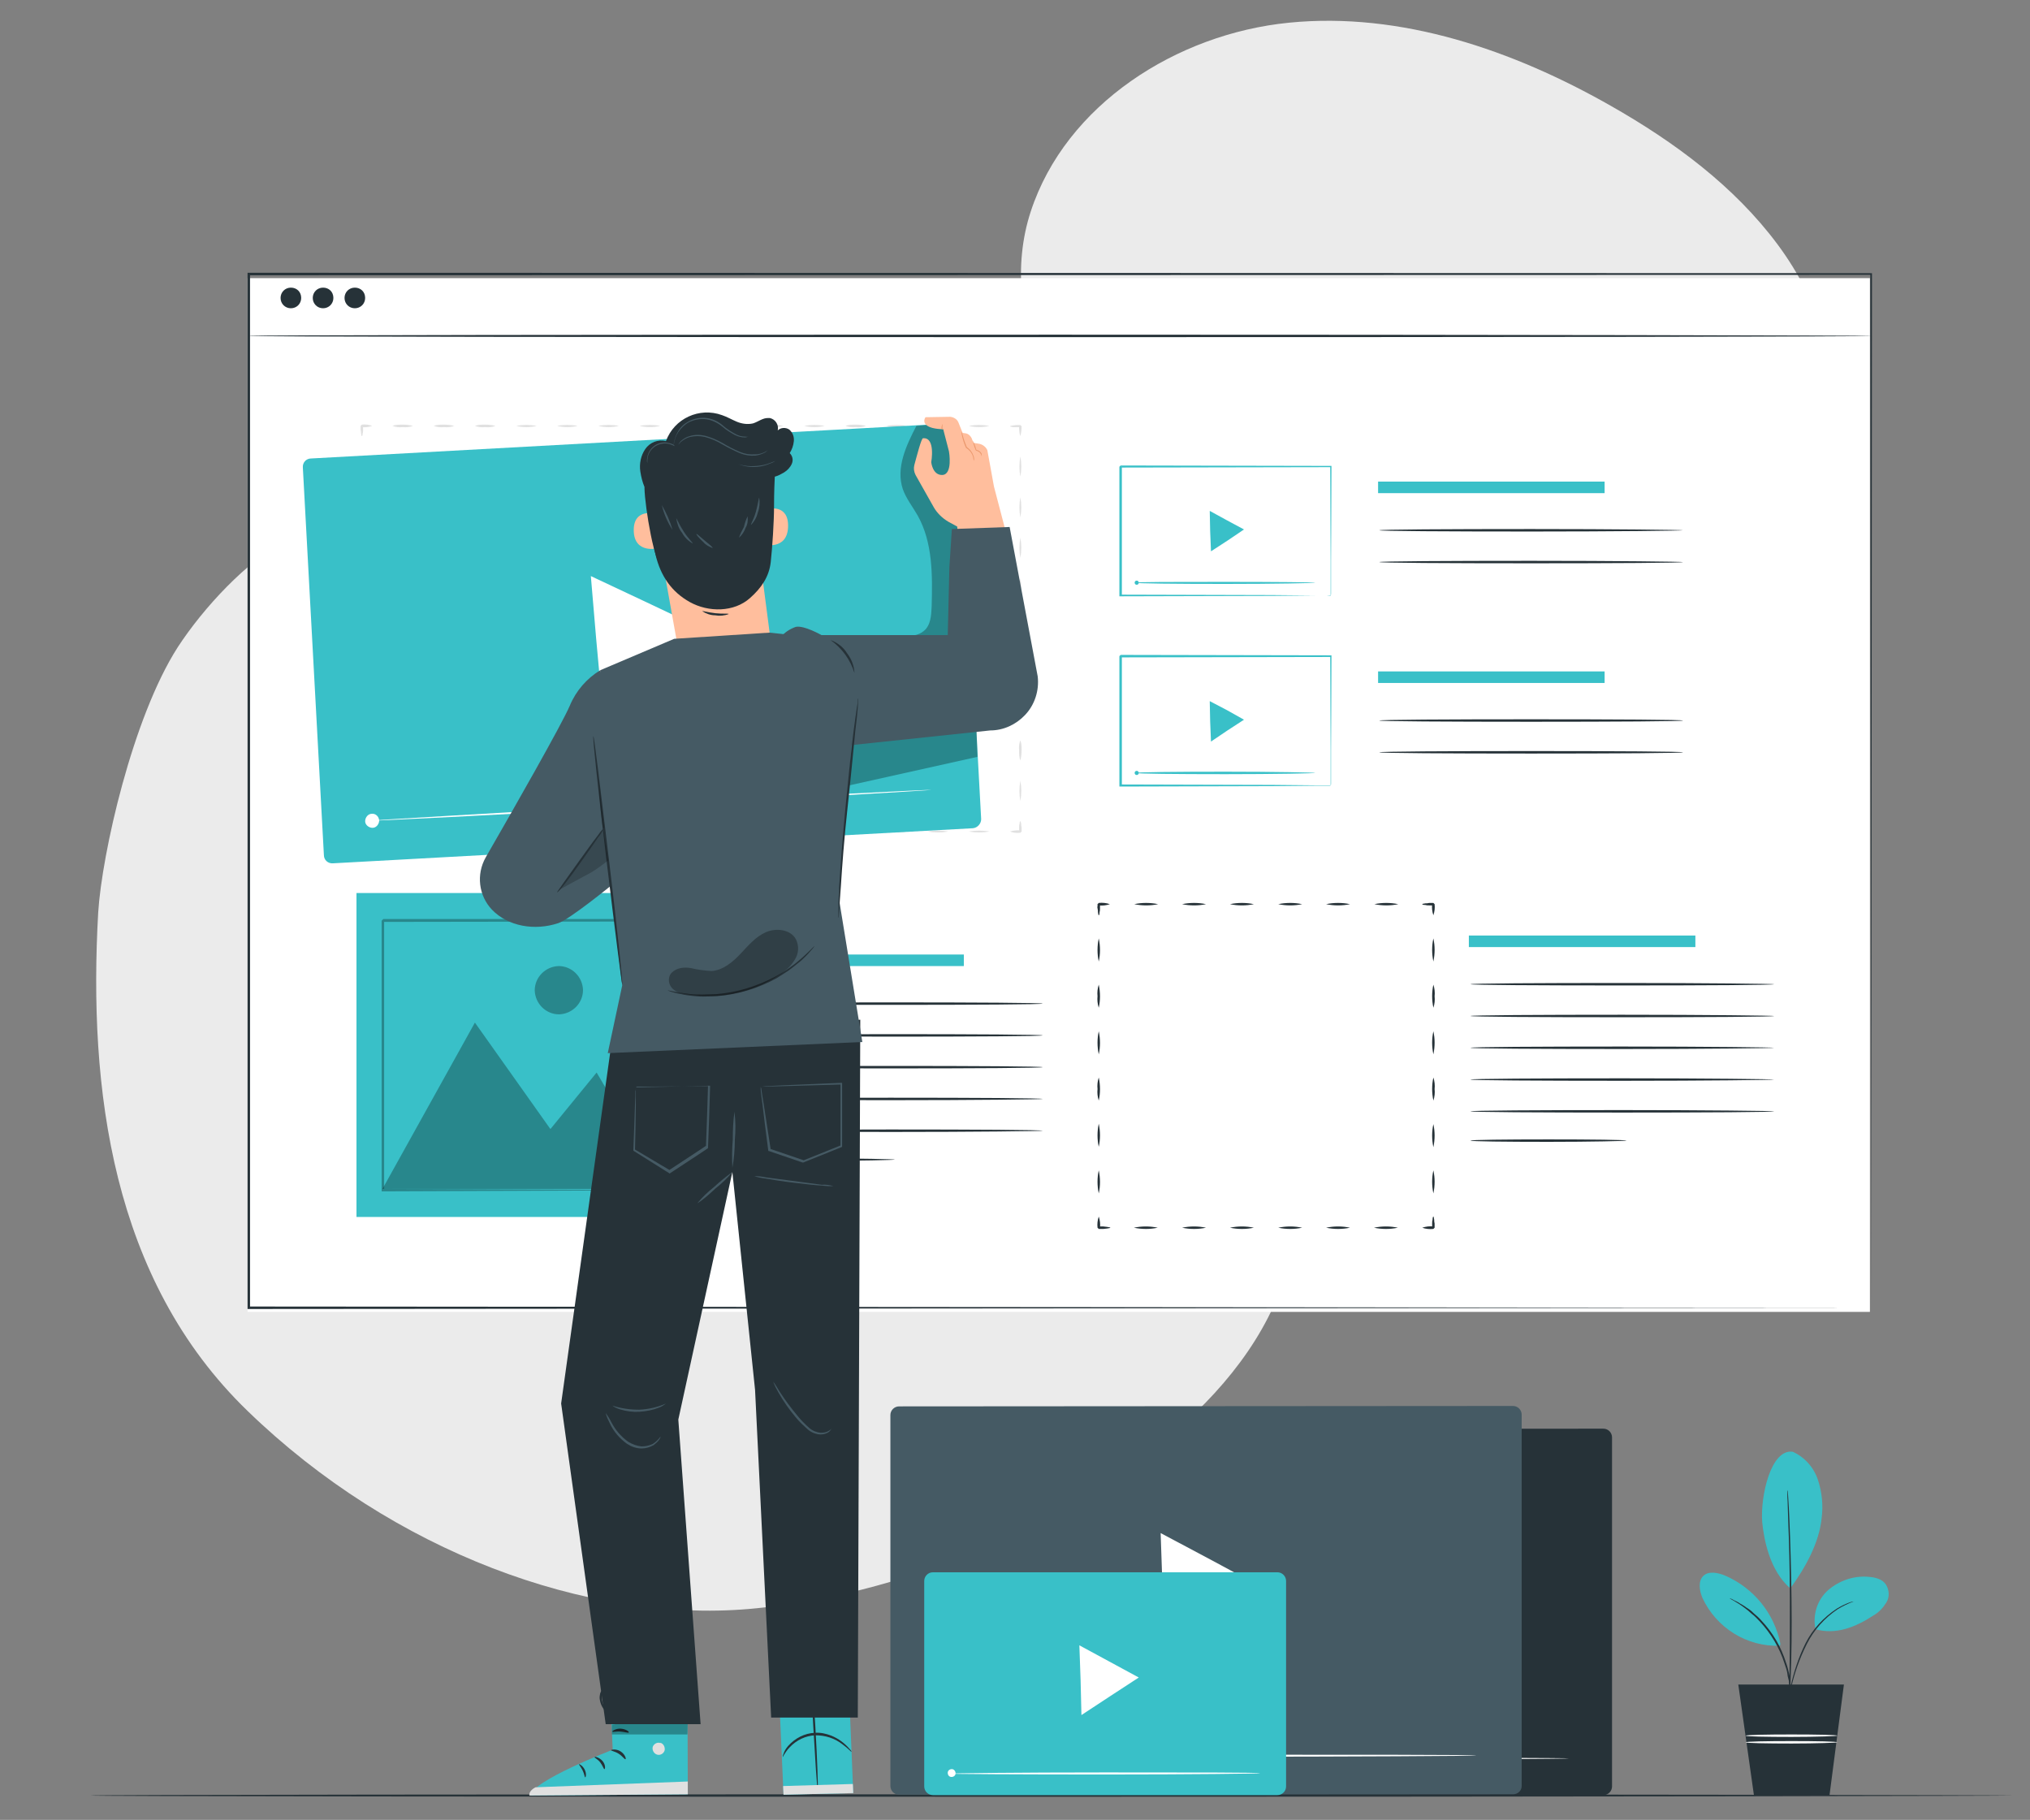 <?xml version="1.0" encoding="utf-8"?>
<!-- Generator: Adobe Illustrator 25.4.1, SVG Export Plug-In . SVG Version: 6.00 Build 0)  -->
<svg version="1.1" id="Layer_1" xmlns="http://www.w3.org/2000/svg" xmlns:xlink="http://www.w3.org/1999/xlink" x="0px" y="0px"
	 viewBox="0 0 492 441" style="enable-background:new 0 0 492 441;" xml:space="preserve">
<rect x="0" y="0" width="492" height="441" fill="#808080" stroke="none"/>
<style type="text/css">
	.st0{fill:#EBEBEB;}
	.st1{fill:#263238;}
	.st2{fill:#39C0C8;}
	.st3{fill:#FAFAFA;}
	.st4{fill:#FFFFFF;}
	.st5{fill:#455A64;}
	.st6{opacity:0.3;}
	.st7{fill:#E0E0E0;}
	.st8{fill:#FFBE9D;}
	.st9{fill:#EB996E;}
	.st10{opacity:0.2;}
</style>
<g id="freepik--background-simple--inject-960">
	<path class="st0" d="M444.2,108.8c0.8,16.9-9.3,32.5-23.6,41.4c-14.7,8.9-33.1,9.5-48.3,1.4c-16.7-9.1-27.5-27.9-45.7-33.4
		c-13.9-4.2-29,0.4-43.2-2.5c-26.8-5.4-42.1-38.4-33.6-64.4c8.5-26,35.4-43.1,62.6-45.8s54.4,6.7,78.1,20.2
		c15.3,8.7,29.8,19.4,40.3,33.5S447.2,91.5,444.2,108.8"/>
	<path class="st0" d="M297.8,258.1c-14.5-10.8-34.4-9.5-52.2-6.6s-36.8,6.5-53.4-0.7c-13.9-6.1-23.7-19.2-30.1-33
		s-10-28.7-15.6-42.9s-13.5-28.1-26.2-36.5s-38.7-17.5-50.5-7.8l0,0c-10,5.3-20.5,16.7-26.7,26.2c-11,17.1-18.4,50.1-19.3,64.3
		C21.4,263.7,27,310,60,341.9c35.4,34.3,82.4,51.3,121.4,48c36.1-3.1,76.4-19.5,103.7-43.3c13-11.3,24-25.6,27.7-42.3
		S311.5,268.3,297.8,258.1z"/>
</g>
<g id="freepik--Floor--inject-960">
	<path class="st1" d="M488.1,435.1c0,0.1-104.4,0.3-233.1,0.3s-233.1-0.1-233.1-0.3s104.4-0.3,233.1-0.3S488.1,435,488.1,435.1z"/>
</g>
<g id="freepik--Plant--inject-960">
	<path class="st2" d="M434.5,351.8c2.9,1.3,5.1,3.8,6.1,6.8c1,3,1.3,6.2,0.9,9.3c-0.6,6-4,12.1-7.6,17c-5.1-4.4-6.4-12.1-6.8-16
		C426.6,362.6,429.2,351,434.5,351.8"/>
	<path class="st2" d="M440,394.8c-0.7-3.5,0.4-7.1,3.1-9.5c2.7-2.3,6.2-3.5,9.7-3.2c1.6,0.1,3.4,0.5,4.3,1.9c0.8,1.3,0.9,3,0.1,4.3
		c-0.8,1.3-1.8,2.4-3.2,3.2C449.7,394.3,445,396.2,440,394.8"/>
	<path class="st2" d="M431.5,398.3c-1.5-7.4-6.5-13.5-13.4-16.5c-1.7-0.7-4-1.2-5.3,0.1s-0.9,3.6-0.2,5.3
		c3.4,7.3,10.8,11.9,18.8,11.6"/>
	<path class="st1" d="M433,413.7c0-0.4,0.1-0.8,0.2-1.3c0.1-0.8,0.4-2,0.7-3.4c0.8-3.7,2-7.4,3.7-10.8c1.7-3.4,4.4-6.3,7.6-8.4
		c1-0.6,2-1.1,3.1-1.5c0.3-0.1,0.6-0.2,0.9-0.2c0.1,0,0.2-0.1,0.3-0.1c-1.5,0.5-2.9,1.2-4.2,2c-3.1,2.1-5.7,5-7.4,8.4
		c-1.7,3.4-3,7-3.8,10.7l-0.8,3.4C433.3,412.9,433.2,413.3,433,413.7z"/>
	<path class="st1" d="M433.2,360.9c0,0.2,0.1,0.4,0.1,0.5c0,0.4,0.1,0.9,0.1,1.5c0.1,1.4,0.2,3.3,0.3,5.7c0.2,4.8,0.4,11.5,0.5,18.9
		s0,14-0.2,18.9c-0.1,2.4-0.1,4.4-0.2,5.7c0,0.6-0.1,1.2-0.1,1.5c0,0.2,0,0.4-0.1,0.5c0-0.2,0-0.4,0-0.5c0-0.4,0-0.9,0-1.6
		c0-1.4,0-3.3,0.1-5.7c0.1-4.8,0.1-11.5,0.1-18.9s-0.2-14-0.4-18.9c-0.1-2.4-0.1-4.3-0.2-5.7c0-0.6,0-1.2,0-1.6
		C433.3,361.3,433.2,361.1,433.2,360.9z"/>
	<path class="st1" d="M419.2,387.3c0.4,0.1,0.8,0.3,1.1,0.5c0.4,0.2,0.9,0.4,1.3,0.7c0.5,0.3,1.1,0.6,1.6,1l0.9,0.6
		c0.3,0.2,0.6,0.5,0.9,0.8c0.6,0.5,1.3,1.1,1.9,1.8c1.4,1.5,2.6,3.1,3.6,4.8c1,1.7,1.8,3.6,2.4,5.5c0.3,0.8,0.5,1.7,0.7,2.5
		c0.1,0.4,0.2,0.8,0.2,1.2s0.1,0.7,0.1,1.1c0.1,0.7,0.1,1.3,0.1,1.9c0,0.5,0,1,0,1.4c0,0.4,0,0.8-0.1,1.2c-0.1,0,0.1-1.7-0.3-4.5
		c0-0.4-0.1-0.7-0.2-1.1s-0.2-0.8-0.2-1.1c-0.1-0.8-0.4-1.6-0.7-2.5c-1.2-3.8-3.3-7.3-6-10.2c-0.6-0.6-1.2-1.3-1.9-1.8
		c-0.3-0.3-0.6-0.5-0.9-0.8l-0.9-0.7C420.8,388.1,419.2,387.4,419.2,387.3z"/>
	<polygon class="st1" points="443.4,435.1 425.1,435.1 421.3,408.2 446.9,408.2 	"/>
	<path class="st3" d="M445.3,420.6c0,0.1-5,0.3-11.1,0.3s-11.1-0.1-11.1-0.3s5-0.3,11.1-0.3S445.3,420.4,445.3,420.6z"/>
	<path class="st3" d="M445.3,422.2c0,0.1-5,0.3-11.1,0.3s-11.1-0.1-11.1-0.3s5-0.3,11.1-0.3S445.3,422,445.3,422.2z"/>
</g>
<g id="freepik--Files--inject-960">
	<path class="st1" d="M388.6,435l-140.1,0.1c-1.2,0-2.1-0.9-2.1-2.1c0,0,0,0,0,0v-84.6c0-1.2,1-2.1,2.1-2.1c0,0,0,0,0,0l140.1-0.1
		c1.2,0,2.1,1,2.1,2.1v84.6C390.7,434,389.8,435,388.6,435z"/>
	<polygon class="st4" points="320,381.7 331.9,388 320.5,395.5 309.1,403 308.7,389.2 308.2,375.3 	"/>
	<path class="st4" d="M380.3,426.1c0,0.1-27.6,0.3-61.8,0.3s-61.8-0.1-61.8-0.2s27.6-0.3,61.8-0.3S380.3,426,380.3,426.1z"/>
	<path class="st4" d="M259,426.2c0,0.9-0.7,1.6-1.6,1.6s-1.6-0.7-1.6-1.6s0.7-1.6,1.6-1.6l0,0C258.3,424.6,259,425.3,259,426.2z"/>
	<path class="st5" d="M366.7,434.8l-148.8,0.1c-1.2,0-2.1-1-2.1-2.1l0,0v-89.9c0-1.2,1-2.1,2.1-2.1c0,0,0,0,0,0l148.8-0.1
		c1.2,0,2.1,1,2.1,2.1v90C368.8,433.9,367.9,434.8,366.7,434.8z"/>
	<polygon class="st4" points="293.9,378.2 306.5,385 294.4,392.9 282.3,400.9 281.8,386.2 281.3,371.5 	"/>
	<path class="st4" d="M357.8,425.4c0,0.1-29.3,0.3-65.5,0.3s-65.5-0.1-65.5-0.2s29.3-0.3,65.5-0.3S357.8,425.2,357.8,425.4z"/>
	<path class="st4" d="M229.1,425.4c0,0.9-0.7,1.6-1.6,1.6c-0.9,0-1.7-0.7-1.7-1.6c0-0.9,0.7-1.6,1.6-1.6h0
		C228.4,423.8,229.1,424.5,229.1,425.4z"/>
	<path class="st2" d="M226.1,381h83.5c1.2,0,2.1,1,2.1,2.1v49.8c0,1.2-1,2.1-2.1,2.1h-83.5c-1.2,0-2.1-1-2.1-2.1v-49.8
		C224,382,224.9,381,226.1,381z"/>
	<polygon class="st4" points="268.8,402.6 276,406.5 269.1,411 262.1,415.6 261.9,407.2 261.6,398.7 	"/>
	<path class="st4" d="M305.4,429.7c0,0.1-16.8,0.3-37.6,0.3s-37.6-0.1-37.6-0.2s16.8-0.3,37.6-0.3S305.4,429.5,305.4,429.7z"/>
	<path class="st4" d="M231.6,429.7c0,0.5-0.4,0.9-1,0.9c-0.5,0-0.9-0.4-0.9-1c0-0.5,0.4-0.9,1-0.9c0,0,0,0,0,0
		C231.2,428.7,231.6,429.2,231.6,429.7z"/>
</g>
<g id="freepik--Screen--inject-960">
	<rect x="60" y="67.4" class="st4" width="393.2" height="250.5"/>
	<path class="st1" d="M453.5,316.9c0-1.9-0.1-96.8-0.2-250.5l0.2,0.2L60.3,66.7l0,0l0.3-0.3c0,88.7,0,173.4,0,250.5l-0.3-0.3
		L453.5,316.9l-393.2,0.3H60v-0.3c0-77.1,0-161.8,0-250.5v-0.3h0.3l393.2,0.1h0.2v0.2C453.6,220.1,453.5,315,453.5,316.9z"/>
	<path class="st1" d="M453.7,81.4c0,0.2-88.1,0.3-196.8,0.3S60,81.6,60,81.4s88.1-0.3,196.9-0.3S453.7,81.3,453.7,81.4z"/>
	<path class="st1" d="M73,72.2c0,1.4-1.1,2.5-2.5,2.5s-2.5-1.1-2.5-2.5s1.1-2.5,2.5-2.5S73,70.7,73,72.2L73,72.2z"/>
	<path class="st1" d="M80.8,72.2c0,1.4-1.1,2.5-2.5,2.5s-2.5-1.1-2.5-2.5s1.1-2.5,2.5-2.5S80.8,70.7,80.8,72.2L80.8,72.2z"/>
	<path class="st1" d="M88.5,72.2c0,1.4-1.1,2.5-2.5,2.5s-2.5-1.1-2.5-2.5s1.1-2.5,2.5-2.5S88.5,70.7,88.5,72.2L88.5,72.2z"/>
	<rect x="86.4" y="216.4" class="st2" width="81.1" height="78.5"/>
	<g class="st6">
		<polygon points="92.7,288.1 115.1,247.8 133.4,273.6 144.6,259.9 161.2,288.1 		"/>
	</g>
	<g class="st6">
		<path d="M141.3,239.9c0,3.2-2.6,5.8-5.8,5.9c-3.2,0-5.8-2.6-5.9-5.8c0-3.2,2.6-5.8,5.8-5.9c0,0,0,0,0,0
			C138.6,234.1,141.2,236.7,141.3,239.9z"/>
	</g>
	<g class="st6">
		<path d="M161.2,288.4c0-0.1,0-0.2,0-0.3c0-0.2,0-0.5,0-0.9c0-0.8,0-2,0-3.5c0-3.1,0-7.6-0.1-13.3c0-11.5-0.1-27.8-0.2-47.4
			l0.3,0.3l-68.5,0.1l0.4-0.4v17.6c0,5.8,0,11.4,0,16.9c0,11,0,21.4,0,30.9l-0.3-0.3l49.5,0.2l14,0.1h3.7h1h0.3c-0.1,0-0.2,0-0.3,0
			h-0.9h-3.6l-13.9,0.1l-49.8,0.2h-0.3v-0.3c0-9.5,0-19.9,0-30.9c0-5.5,0-11.1,0-16.9v-17.5l0.4-0.4l68.5,0h0.3v0.3
			c-0.1,19.7-0.1,36.1-0.2,47.6c0,5.7-0.1,10.2-0.1,13.2c0,1.5,0,2.6,0,3.5c0,0.4,0,0.6,0,0.9C161.4,288.2,161.3,288.3,161.2,288.4z
			"/>
	</g>
	<rect x="178.7" y="231.3" class="st2" width="54.9" height="2.8"/>
	<path class="st1" d="M252.7,243.2c0,0.2-16.5,0.3-36.8,0.3s-36.8-0.1-36.8-0.3s16.5-0.3,36.8-0.3S252.7,243,252.7,243.2z"/>
	<path class="st1" d="M252.7,250.9c0,0.2-16.5,0.3-36.8,0.3S179,251,179,250.9s16.5-0.3,36.8-0.3S252.7,250.7,252.7,250.9z"/>
	<path class="st1" d="M252.7,258.6c0,0.2-16.5,0.3-36.8,0.3s-36.8-0.1-36.8-0.3s16.5-0.3,36.8-0.3S252.7,258.4,252.7,258.6z"/>
	<path class="st1" d="M252.7,266.3c0,0.1-16.5,0.3-36.8,0.3s-36.8-0.1-36.8-0.3s16.5-0.3,36.8-0.3S252.7,266.1,252.7,266.3z"/>
	<path class="st1" d="M252.7,274c0,0.1-16.5,0.3-36.8,0.3S179,274.1,179,274s16.5-0.3,36.8-0.3S252.7,273.8,252.7,274z"/>
	<path class="st1" d="M216.9,281c0,0.1-8.5,0.3-18.9,0.3S179,281.2,179,281s8.5-0.3,18.9-0.3S216.9,280.9,216.9,281z"/>
	<rect x="356" y="226.7" class="st2" width="54.9" height="2.8"/>
	<path class="st1" d="M430,238.5c0,0.2-16.5,0.3-36.8,0.3s-36.8-0.1-36.8-0.3s16.5-0.3,36.8-0.3S430,238.4,430,238.5z"/>
	<path class="st1" d="M430,246.2c0,0.2-16.5,0.3-36.8,0.3s-36.8-0.1-36.8-0.3s16.5-0.3,36.8-0.3S430,246.1,430,246.2z"/>
	<path class="st1" d="M430,253.9c0,0.1-16.5,0.3-36.8,0.3s-36.8-0.1-36.8-0.3s16.5-0.3,36.8-0.3S430,253.8,430,253.9z"/>
	<path class="st1" d="M430,261.6c0,0.1-16.5,0.3-36.8,0.3s-36.8-0.1-36.8-0.3s16.5-0.3,36.8-0.3S430,261.5,430,261.6z"/>
	<path class="st1" d="M430,269.3c0,0.2-16.5,0.3-36.8,0.3s-36.8-0.1-36.8-0.3s16.5-0.3,36.8-0.3S430,269.2,430,269.3z"/>
	<path class="st1" d="M394.2,276.4c0,0.1-8.5,0.3-18.9,0.3s-18.9-0.1-18.9-0.3s8.5-0.3,18.9-0.3S394.2,276.2,394.2,276.4z"/>
	<path class="st1" d="M344.7,297.5c0.9-0.3,1.8-0.4,2.7-0.3c-0.6,0.6-0.2,0.2-0.3,0.3l0,0V297v-0.5c0-0.3,0-0.6,0.1-0.9
		c0-0.5,0.1-0.8,0.2-0.8s0.1,0.3,0.2,0.8c0,0.3,0,0.5,0.1,0.9v1l0,0l-0.3,0.3C346.5,297.9,345.5,297.8,344.7,297.5z"/>
	<path class="st1" d="M333,297.5c1.9-0.4,3.9-0.4,5.8,0C336.9,297.9,334.9,297.9,333,297.5z"/>
	<path class="st1" d="M321.4,297.5c1.9-0.4,3.9-0.4,5.8,0C325.3,297.9,323.3,297.9,321.4,297.5z"/>
	<path class="st1" d="M309.8,297.5c1.9-0.4,3.9-0.4,5.8,0C313.7,297.9,311.7,297.9,309.8,297.5z"/>
	<path class="st1" d="M298.1,297.5c1.9-0.4,3.9-0.4,5.8,0C302,297.9,300,297.9,298.1,297.5z"/>
	<path class="st1" d="M286.5,297.5c1.9-0.4,3.9-0.4,5.8,0C290.4,297.9,288.4,297.9,286.5,297.5z"/>
	<path class="st1" d="M274.8,297.5c1.9-0.4,3.9-0.4,5.8,0C278.7,297.9,276.8,297.9,274.8,297.5z"/>
	<path class="st1" d="M266.3,294.8c0.3,0.9,0.4,1.8,0.3,2.7l-0.3-0.3h1.1l0.9,0.1c0.5,0.1,0.8,0.1,0.8,0.2s-0.3,0.1-0.8,0.2
		l-0.9,0.1h-1.1c-0.1-0.1,0.3,0.3-0.3-0.3C265.9,296.6,266,295.7,266.3,294.8z"/>
	<path class="st1" d="M266.3,283.6c0.4,1.9,0.4,3.8,0,5.6C265.9,287.3,265.9,285.4,266.3,283.6z"/>
	<path class="st1" d="M266.3,272.3c0.4,1.9,0.4,3.8,0,5.6C265.9,276.1,265.9,274.2,266.3,272.3z"/>
	<path class="st1" d="M266.3,261.1c0.4,1.9,0.4,3.8,0,5.6c-0.3-0.9-0.4-1.9-0.3-2.8C265.9,263,266,262,266.3,261.1z"/>
	<path class="st1" d="M266.3,249.9c0.4,1.9,0.4,3.8,0,5.6C265.9,253.6,265.9,251.7,266.3,249.9z"/>
	<path class="st1" d="M266.3,238.6c0.4,1.9,0.4,3.8,0,5.6c-0.3-0.9-0.4-1.9-0.3-2.8C265.9,240.5,266,239.5,266.3,238.6z"/>
	<path class="st1" d="M266.3,227.4c0.4,1.9,0.4,3.8,0,5.6C265.9,231.2,265.9,229.2,266.3,227.4z"/>
	<path class="st1" d="M269,219.1c-0.9,0.3-1.8,0.4-2.7,0.3l0.3-0.3l0,0v0.5v0.5c0,0.3,0,0.6-0.1,0.9c0,0.5-0.1,0.8-0.2,0.8
		s-0.1-0.3-0.2-0.8c0-0.2,0-0.5-0.1-0.9s0-0.4,0-0.5v-0.5l0,0l0.3-0.3C267.2,218.7,268.1,218.8,269,219.1z"/>
	<path class="st1" d="M280.7,219.1c-1.9,0.4-3.9,0.4-5.8,0C276.8,218.7,278.7,218.7,280.7,219.1z"/>
	<path class="st1" d="M292.3,219.1c-1.9,0.4-3.9,0.4-5.8,0C288.4,218.7,290.4,218.7,292.3,219.1z"/>
	<path class="st1" d="M303.9,219.1c-1.9,0.4-3.9,0.4-5.8,0C300,218.7,302,218.7,303.9,219.1z"/>
	<path class="st1" d="M315.6,219.1c-1.9,0.4-3.9,0.4-5.8,0C311.7,218.7,313.7,218.7,315.6,219.1z"/>
	<path class="st1" d="M327.2,219.1c-1.9,0.4-3.9,0.4-5.8,0C323.3,218.7,325.3,218.7,327.2,219.1z"/>
	<path class="st1" d="M338.9,219.1c-1.9,0.4-3.9,0.4-5.8,0C335,218.7,336.9,218.7,338.9,219.1z"/>
	<path class="st1" d="M347.4,221.8c-0.3-0.9-0.4-1.8-0.3-2.7l0.3,0.3h-0.5h-0.5c-0.3,0-0.6,0-0.9-0.1c-0.5,0-0.8-0.1-0.8-0.2
		s0.3-0.1,0.8-0.2c0.3,0,0.5,0,0.9-0.1h0.5h0.5l0.3,0.3C347.8,220,347.7,220.9,347.4,221.8z"/>
	<path class="st1" d="M347.4,233c-0.4-1.9-0.4-3.8,0-5.6C347.8,229.2,347.8,231.1,347.4,233z"/>
	<path class="st1" d="M347.4,244.2c-0.4-1.9-0.4-3.8,0-5.6c0.3,0.9,0.4,1.9,0.3,2.8C347.8,242.4,347.7,243.3,347.4,244.2z"/>
	<path class="st1" d="M347.4,255.5c-0.4-1.9-0.4-3.8,0-5.6C347.8,251.7,347.8,253.6,347.4,255.5z"/>
	<path class="st1" d="M347.4,266.7c-0.4-1.9-0.4-3.8,0-5.6c0.3,0.9,0.4,1.9,0.3,2.8C347.8,264.8,347.7,265.8,347.4,266.7z"/>
	<path class="st1" d="M347.4,278c-0.4-1.9-0.4-3.8,0-5.6C347.8,274.2,347.8,276.1,347.4,278z"/>
	<path class="st1" d="M347.4,289.2c-0.4-1.9-0.4-3.8,0-5.6C347.8,285.4,347.8,287.3,347.4,289.2z"/>
	<path class="st2" d="M322.5,144.4c0,0,0-0.2,0-0.6s0-1,0-1.7c0-1.5,0-3.6,0-6.3c0-5.4-0.1-13.3-0.1-22.8l0.2,0.2l-50.9,0.1
		c-0.1,0.1,0.5-0.5,0.2-0.3l0,0v16.2c0,5.2,0,10.3,0,15.1l-0.2-0.2l36.6,0.1l10.5,0.1h2.8h0.7C322.4,144.3,322.5,144.3,322.5,144.4
		l-0.9-0.1h-2.8l-10.5,0.1l-36.8,0.1h-0.2v-0.2c0-4.8,0-9.9,0-15.1v-8c0-1.4,0-2.7,0-4.1v-4l0,0c-0.2,0.2,0.3-0.3,0.3-0.3l50.9,0.1
		h0.2v0.2c0,9.6-0.1,17.5-0.1,22.9c0,2.7,0,4.8,0,6.2c0,0.7,0,1.2,0,1.6S322.5,144.4,322.5,144.4z"/>
	<polygon class="st2" points="297.4,126.1 301.5,128.3 297.5,131 293.5,133.6 293.3,128.7 293.2,123.8 	"/>
	<path class="st2" d="M318.8,141.2c0,0.1-9.8,0.3-21.8,0.3s-21.8-0.1-21.8-0.3S285,141,297,141S318.8,141.1,318.8,141.2z"/>
	<circle class="st2" cx="275.5" cy="141.2" r="0.5"/>
	<rect x="334" y="116.7" class="st2" width="54.9" height="2.8"/>
	<path class="st1" d="M407.9,128.5c0,0.1-16.5,0.3-36.8,0.3s-36.8-0.1-36.8-0.3s16.5-0.3,36.8-0.3S407.9,128.4,407.9,128.5z"/>
	<path class="st1" d="M407.9,136.2c0,0.2-16.5,0.3-36.8,0.3s-36.8-0.1-36.8-0.3s16.5-0.3,36.8-0.3S407.9,136.1,407.9,136.2z"/>
	<path class="st2" d="M322.5,190.4c0,0,0-0.2,0-0.6s0-0.9,0-1.7c0-1.5,0-3.6,0-6.3c0-5.4-0.1-13.3-0.1-22.8l0.2,0.2l-50.9,0.1
		c-0.1,0,0.5-0.5,0.2-0.3l0,0v16.2c0,5.2,0,10.3,0,15.1l-0.2-0.2l36.6,0.1l10.5,0.1h2.8h0.7L322.5,190.4c0.1,0,0,0-0.2,0h-0.7h-2.8
		l-10.5,0.1l-36.8,0.1h-0.2v-0.2c0-4.8,0-9.9,0-15.1v-8c0-1.4,0-2.7,0-4.1V159l0,0c-0.2,0.2,0.3-0.3,0.3-0.3l50.9,0.1h0.2v0.2
		c0,9.6-0.1,17.5-0.1,22.9c0,2.7,0,4.8,0,6.3c0,0.7,0,1.2,0,1.6C322.6,190,322.6,190.2,322.5,190.4z"/>
	<polygon class="st2" points="297.4,172.1 301.5,174.4 297.5,177 293.5,179.7 293.3,174.8 293.2,169.9 	"/>
	<path class="st2" d="M318.8,187.3c0,0.1-9.8,0.3-21.8,0.3s-21.8-0.1-21.8-0.3S285,187,297,187S318.8,187.2,318.8,187.3z"/>
	<circle class="st2" cx="275.5" cy="187.3" r="0.5"/>
	<rect x="334" y="162.7" class="st2" width="54.9" height="2.8"/>
	<path class="st1" d="M407.9,174.6c0,0.2-16.5,0.3-36.8,0.3s-36.8-0.1-36.8-0.3s16.5-0.3,36.8-0.3S407.9,174.4,407.9,174.6z"/>
	<path class="st1" d="M407.9,182.3c0,0.2-16.5,0.3-36.8,0.3s-36.8-0.1-36.8-0.3s16.5-0.3,36.8-0.3S407.9,182.1,407.9,182.3z"/>
	<path class="st7" d="M244.8,201.5c0.8-0.3,1.7-0.3,2.5-0.3l-0.3,0.3l0,0V201v-0.5c0-0.3,0-0.6,0.1-0.8c0-0.4,0.1-0.7,0.2-0.7
		s0.1,0.3,0.2,0.7c0,0.2,0,0.5,0.1,0.8v1l0,0l-0.3,0.3C246.4,201.9,245.6,201.8,244.8,201.5z"/>
	<path class="st7" d="M234.8,201.5c1.6-0.3,3.4-0.3,5,0C238.1,201.8,236.4,201.8,234.8,201.5z"/>
	<path class="st7" d="M224.8,201.5c1.6-0.3,3.4-0.3,5,0C228.2,201.8,226.5,201.8,224.8,201.5z"/>
	<path class="st7" d="M214.8,201.5c1.6-0.3,3.4-0.3,5,0C218.2,201.8,216.5,201.8,214.8,201.5z"/>
	<path class="st7" d="M204.9,201.5c0.8-0.3,1.7-0.3,2.5-0.3c0.8-0.1,1.7,0,2.5,0.3c-0.8,0.3-1.7,0.3-2.5,0.3
		C206.5,201.8,205.7,201.7,204.9,201.5z"/>
	<path class="st7" d="M194.9,201.5c1.6-0.3,3.4-0.3,5,0C198.2,201.8,196.5,201.8,194.9,201.5z"/>
	<path class="st7" d="M184.9,201.5c1.6-0.3,3.4-0.3,5,0C188.3,201.8,186.6,201.8,184.9,201.5z"/>
	<path class="st7" d="M174.9,201.5c0.8-0.3,1.7-0.3,2.5-0.3c0.8-0.1,1.7,0,2.5,0.3c-0.8,0.3-1.7,0.3-2.5,0.3
		C176.6,201.8,175.7,201.7,174.9,201.5z"/>
	<path class="st7" d="M165,201.5c1.6-0.3,3.4-0.3,5,0C168.4,201.8,166.6,201.8,165,201.5z"/>
	<path class="st7" d="M155,201.5c1.6-0.3,3.4-0.3,5,0C158.4,201.8,156.6,201.8,155,201.5z"/>
	<path class="st7" d="M145,201.5c1.6-0.3,3.4-0.3,5,0C148.4,201.8,146.6,201.8,145,201.5z"/>
	<path class="st7" d="M135.1,201.5c1.6-0.3,3.4-0.3,5,0C138.4,201.8,136.7,201.8,135.1,201.5z"/>
	<path class="st7" d="M125.1,201.5c1.6-0.3,3.4-0.3,5,0C128.4,201.8,126.7,201.8,125.1,201.5z"/>
	<path class="st7" d="M115.1,201.5c0.8-0.3,1.7-0.3,2.5-0.3c0.8-0.1,1.7,0,2.5,0.3c-0.8,0.3-1.7,0.3-2.5,0.3
		C116.8,201.8,115.9,201.7,115.1,201.5z"/>
	<path class="st7" d="M105.1,201.5c0.8-0.3,1.7-0.3,2.5-0.3c0.8-0.1,1.7,0,2.5,0.3c-0.8,0.3-1.7,0.3-2.5,0.3
		C106.8,201.8,105.9,201.7,105.1,201.5z"/>
	<path class="st7" d="M95.2,201.5c0.8-0.3,1.7-0.3,2.5-0.3c0.8-0.1,1.7,0,2.5,0.3c-0.8,0.3-1.7,0.3-2.5,0.3
		C96.8,201.8,96,201.7,95.2,201.5z"/>
	<path class="st7" d="M87.7,199c0.3,0.8,0.3,1.7,0.3,2.5l-0.3-0.3h1c0.3,0,0.6,0,0.8,0.1c0.4,0,0.7,0.1,0.7,0.2s-0.3,0.1-0.7,0.2
		l-0.8,0.1h-0.5h-0.5l-0.3-0.3C87.3,200.6,87.4,199.8,87.7,199z"/>
	<path class="st7" d="M87.7,189.2c0.3,1.6,0.3,3.3,0,4.9C87.3,192.5,87.3,190.8,87.7,189.2z"/>
	<path class="st7" d="M87.7,179.4c0.3,1.6,0.3,3.3,0,4.9C87.3,182.6,87.3,181,87.7,179.4z"/>
	<path class="st7" d="M87.7,169.5c0.3,1.6,0.3,3.3,0,4.9C87.3,172.8,87.3,171.1,87.7,169.5z"/>
	<path class="st7" d="M87.7,159.7c0.3,1.6,0.3,3.3,0,4.9C87.3,163,87.3,161.3,87.7,159.7z"/>
	<path class="st7" d="M87.7,149.9c0.3,1.6,0.3,3.3,0,4.9C87.3,153.2,87.3,151.5,87.7,149.9z"/>
	<path class="st7" d="M87.7,140.1c0.3,1.6,0.3,3.3,0,4.9C87.3,143.4,87.3,141.7,87.7,140.1z"/>
	<path class="st7" d="M87.7,130.3c0.3,1.6,0.3,3.3,0,4.9C87.3,133.6,87.3,131.9,87.7,130.3z"/>
	<path class="st7" d="M87.7,120.4c0.3,1.6,0.3,3.3,0,4.9C87.3,123.7,87.3,122.1,87.7,120.4z"/>
	<path class="st7" d="M87.7,110.6c0.3,1.6,0.3,3.3,0,4.9C87.3,113.9,87.3,112.2,87.7,110.6z"/>
	<path class="st7" d="M90.2,103.2c-0.8,0.3-1.7,0.4-2.5,0.3c0.5-0.5,0.1-0.1,0.3-0.3l0,0v0.5c0,0.1,0,0.3,0,0.5s0,0.6-0.1,0.8
		c0,0.4-0.1,0.7-0.2,0.7s-0.1-0.3-0.2-0.7c0-0.2,0-0.5-0.1-0.8v-1l0,0c0.1-0.1-0.3,0.2,0.3-0.3C88.5,102.8,89.4,102.9,90.2,103.2z"
		/>
	<path class="st7" d="M100.1,103.2c-0.8,0.3-1.7,0.4-2.5,0.3c-0.8,0.1-1.7,0-2.5-0.3c0.8-0.3,1.7-0.3,2.5-0.3
		C98.5,102.9,99.3,103,100.1,103.2z"/>
	<path class="st7" d="M110.1,103.2c-0.8,0.3-1.7,0.4-2.5,0.3c-0.8,0.1-1.7,0-2.5-0.3c0.8-0.3,1.7-0.3,2.5-0.3
		C108.5,102.9,109.3,103,110.1,103.2z"/>
	<path class="st7" d="M120.1,103.2c-0.8,0.3-1.7,0.4-2.5,0.3c-0.8,0.1-1.7,0-2.5-0.3c0.8-0.3,1.7-0.3,2.5-0.3
		C118.4,102.9,119.3,103,120.1,103.2z"/>
	<path class="st7" d="M130.1,103.2c-1.6,0.4-3.4,0.4-5,0C126.7,102.9,128.4,102.9,130.1,103.2z"/>
	<path class="st7" d="M140,103.2c-1.6,0.4-3.4,0.4-5,0C136.6,102.9,138.4,102.9,140,103.2z"/>
	<path class="st7" d="M150,103.2c-1.6,0.4-3.4,0.4-5,0C146.6,102.9,148.4,102.9,150,103.2z"/>
	<path class="st7" d="M160,103.2c-1.6,0.4-3.4,0.4-5,0C156.6,102.9,158.4,102.9,160,103.2z"/>
	<path class="st7" d="M170,103.2c-1.6,0.4-3.4,0.4-5,0C166.6,102.9,168.4,102.9,170,103.2z"/>
	<path class="st7" d="M179.9,103.2c-0.8,0.3-1.7,0.4-2.5,0.3c-0.8,0.1-1.7,0-2.5-0.3c0.8-0.3,1.7-0.3,2.5-0.3
		C178.3,102.9,179.1,103,179.9,103.2z"/>
	<path class="st7" d="M189.9,103.2c-1.6,0.4-3.4,0.4-5,0C186.6,102.9,188.3,102.9,189.9,103.2z"/>
	<path class="st7" d="M199.9,103.2c-1.6,0.4-3.4,0.4-5,0C196.5,102.9,198.2,102.9,199.9,103.2z"/>
	<path class="st7" d="M209.9,103.2c-0.8,0.3-1.7,0.4-2.5,0.3c-0.8,0.1-1.7,0-2.5-0.3c0.8-0.3,1.7-0.3,2.5-0.3
		C208.2,102.9,209.1,103,209.9,103.2z"/>
	<path class="st7" d="M219.8,103.2c-1.6,0.4-3.4,0.4-5,0C216.5,102.9,218.2,102.9,219.8,103.2z"/>
	<path class="st7" d="M229.8,103.2c-1.6,0.4-3.4,0.4-5,0C226.4,102.9,228.2,102.9,229.8,103.2z"/>
	<path class="st7" d="M239.8,103.2c-1.6,0.4-3.4,0.4-5,0C236.4,102.9,238.1,102.9,239.8,103.2z"/>
	<path class="st7" d="M247.3,105.7c-0.3-0.8-0.3-1.7-0.3-2.5c0.5,0.5,0.1,0.1,0.3,0.3h-0.5h-0.5h-0.8c-0.4-0.1-0.7-0.1-0.7-0.2
		s0.3-0.1,0.7-0.2l0.8-0.1h1c0.1,0.1-0.3-0.3,0.3,0.3C247.6,104.1,247.5,104.9,247.3,105.7z"/>
	<path class="st7" d="M247.3,115.5c-0.3-1.6-0.3-3.3,0-4.9C247.6,112.2,247.6,113.9,247.3,115.5z"/>
	<path class="st7" d="M247.3,125.4c-0.3-1.6-0.3-3.3,0-4.9C247.6,122.1,247.6,123.7,247.3,125.4z"/>
	<path class="st7" d="M247.3,135.2c-0.3-1.6-0.3-3.3,0-4.9C247.6,131.9,247.6,133.6,247.3,135.2z"/>
	<path class="st7" d="M247.3,145c-0.3-1.6-0.3-3.3,0-4.9C247.6,141.7,247.6,143.4,247.3,145z"/>
	<path class="st7" d="M247.3,154.8c-0.3-1.6-0.3-3.3,0-4.9C247.6,151.5,247.6,153.2,247.3,154.8z"/>
	<path class="st7" d="M247.3,164.6c-0.3-1.6-0.3-3.3,0-4.9C247.6,161.3,247.6,163,247.3,164.6z"/>
	<path class="st7" d="M247.3,174.4c-0.3-1.6-0.3-3.3,0-4.9C247.6,171.1,247.6,172.8,247.3,174.4z"/>
	<path class="st7" d="M247.3,184.3c-0.3-0.8-0.3-1.6-0.3-2.5c-0.1-0.8,0-1.7,0.3-2.4c0.3,0.8,0.3,1.6,0.3,2.4
		C247.6,182.6,247.5,183.5,247.3,184.3z"/>
	<path class="st7" d="M247.3,194.1c-0.3-1.6-0.3-3.3,0-4.9C247.6,190.8,247.6,192.5,247.3,194.1z"/>
</g>
<g id="freepik--Character--inject-960">
	<path class="st2" d="M235.8,200.7l-155.1,8.5c-1.2,0.1-2.2-0.8-2.2-2l-5.1-93.9c-0.1-1.2,0.8-2.2,2-2.2l155.1-8.5
		c1.2-0.1,2.2,0.8,2.2,2l5.1,93.9C237.8,199.6,236.9,200.6,235.8,200.7C235.8,200.7,235.8,200.7,235.8,200.7z"/>
	<polygon class="st4" points="156.6,145.9 170.1,152.3 158,161.2 145.9,170.2 144.5,154.9 143.2,139.6 	"/>
	<path class="st4" d="M225.8,191.4c0,0.1-30.5,1.9-68.2,4s-68.2,3.6-68.2,3.5s30.5-1.9,68.2-4S225.8,191.3,225.8,191.4z"/>
	<path class="st4" d="M91.9,198.8c0,0.9-0.7,1.8-1.6,1.8c-0.9,0-1.8-0.7-1.8-1.6c0-0.9,0.7-1.8,1.6-1.8
		C91,197.1,91.8,197.8,91.9,198.8C91.9,198.8,91.9,198.8,91.9,198.8z"/>
	<g class="st6">
		<path d="M222.1,103.2c-2.5,4.8-5,10.2-3.3,15.3c0.8,2.3,2.4,4.3,3.6,6.4c3.7,6.6,3.6,14.5,3.4,22.1c-0.1,2.1-0.2,4.5-1.9,5.9
			c-1.3,1.1-3.2,1.3-5,1.3l-21.1,0.8v37.1l39.1-8.7l-1.8-55.5l-1-9.4l-3.9-16L222.1,103.2z"/>
	</g>
	<polygon class="st2" points="188.5,403.6 189.9,434.9 206.8,434.5 205.5,403.1 	"/>
	<path class="st1" d="M198.2,433.5c0.1,0-0.1-6.9-0.6-15.3s-1-15.3-1.1-15.3s0.1,6.9,0.6,15.3S198,433.6,198.2,433.5z"/>
	<polygon class="st7" points="189.8,432.8 206.7,432.3 206.8,434.5 189.9,434.9 	"/>
	<path class="st1" d="M206.4,424.5c0,0-0.1-0.3-0.5-0.7c-1.2-1.4-2.7-2.5-4.4-3.2c-1.3-0.5-2.6-0.8-4-0.7c-2.5,0.1-4.8,1.3-6.5,3.2
		c-0.5,0.6-0.9,1.2-1.1,1.9c-0.1,0.2-0.2,0.5-0.2,0.8c0.5-0.9,1-1.7,1.7-2.4c1.6-1.7,3.8-2.8,6.2-2.9c2.4,0,4.7,0.7,6.6,2.2
		C205.6,423.7,206.3,424.6,206.4,424.5z"/>
	<g class="st6">
		<polygon points="205.9,412.1 206,415.5 189.1,415.8 188.9,413.2 		"/>
	</g>
	<path class="st2" d="M147.6,404.4l0.9,19.6c0,0-19.6,7.5-19.9,11.1l38.1-0.3l-0.1-30.6L147.6,404.4z"/>
	<path class="st7" d="M160,422.3c0.8,0.2,1.2,1,1.1,1.8c-0.2,0.8-1,1.3-1.8,1.1c-0.8-0.2-1.3-1.1-1.1-1.9c0.3-0.8,1.2-1.2,1.9-0.9"
		/>
	<path class="st7" d="M166.7,434.8v-3.1l-36.9,1.4c0,0-1.7,0.8-1.5,2L166.7,434.8z"/>
	<path class="st1" d="M148.1,424.1c0,0.2,1,0.3,1.9,0.9s1.4,1.4,1.6,1.3s-0.1-1.2-1.2-1.9S148.1,424,148.1,424.1z"/>
	<path class="st1" d="M144.1,425.8c0,0.2,0.8,0.5,1.4,1.3s0.8,1.6,1,1.6s0.3-1.1-0.5-2S144.1,425.6,144.1,425.8z"/>
	<path class="st1" d="M141.8,430.7c0.2,0,0.4-0.9-0.1-1.9s-1.4-1.4-1.4-1.3s0.5,0.7,0.9,1.5S141.7,430.6,141.8,430.7z"/>
	<path class="st1" d="M148.4,419.6c0.1,0.2,0.9-0.1,2,0s1.9,0.4,2,0.2s-0.7-0.8-1.9-0.9S148.3,419.5,148.4,419.6z"/>
	<path class="st1" d="M147.7,415.4c0.6,0.2,1.3,0.2,1.9,0c0.7-0.1,1.4-0.3,2-0.6c0.4-0.2,0.7-0.4,1.1-0.6c0.2-0.1,0.4-0.3,0.6-0.5
		c0.3-0.3,0.3-0.7,0.1-1c-0.2-0.3-0.5-0.4-0.8-0.4c-0.2,0-0.5,0-0.7,0.1c-0.4,0.1-0.8,0.2-1.2,0.4c-0.6,0.3-1.2,0.7-1.8,1.2
		c-0.9,0.8-1.2,1.5-1.1,1.6s0.5-0.5,1.4-1.2c0.5-0.4,1.1-0.7,1.7-1c0.4-0.1,0.7-0.3,1.1-0.3c0.4-0.1,0.8-0.1,0.9,0.1s0,0.1,0,0.2
		c-0.1,0.1-0.3,0.2-0.4,0.3c-0.3,0.2-0.7,0.4-1,0.6c-0.6,0.3-1.2,0.5-1.9,0.7C148.9,415,148.3,415.2,147.7,415.4z"/>
	<path class="st1" d="M147.9,415.7c0.4-0.6,0.5-1.2,0.5-1.9c0-0.7-0.1-1.4-0.3-2.1c-0.1-0.4-0.3-0.8-0.5-1.2c-0.2-0.5-0.7-0.9-1.2-1
		c-0.3,0-0.7,0.2-0.8,0.5c-0.1,0.2-0.2,0.5-0.2,0.7c-0.1,0.4-0.1,0.9,0,1.3c0.1,0.7,0.4,1.4,0.8,2c0.8,1,1.5,1.2,1.6,1.1
		s-0.6-0.5-1.2-1.4c-0.4-0.5-0.6-1.2-0.7-1.8c0-0.4,0-0.7,0-1.1c0.1-0.4,0.2-0.7,0.4-0.7s0.5,0.3,0.7,0.6c0.2,0.3,0.4,0.7,0.5,1
		c0.2,0.6,0.4,1.3,0.4,1.9C148,414.9,147.8,415.6,147.9,415.7z"/>
	<g class="st6">
		<polygon points="166.7,416 166.6,420.3 148.3,420.3 148.3,417.9 		"/>
	</g>
	<path class="st8" d="M223.7,106.2c-0.4,0-1.5,4.3-2.1,6.5c-0.2,0.8-0.1,1.6,0.3,2.4l4.4,7.8c0.8,1.4,2,2.6,3.5,3.5l2.2,1.2l0.3,4.6
		l12.4,0.2l-3.8-14.5l-1.6-8.8c-0.4-0.9-1.3-1.5-2.2-1.6l-1.2-0.2l-0.4-1.1c-0.3-0.6-0.8-1.1-1.5-1.2l-0.7-0.1l-1-2.5
		c-0.3-0.8-1.1-1.3-2-1.4l-6,0.1c0,0-1.3,1.8,1.7,2.6c0.8,0.2,1.7,0.3,2.6,0.3l1.4,5.4c0,0,1,5.7-1.7,5.7c-2.3,0-2.6-3.1-2.6-3.1
		S226.8,105.9,223.7,106.2z"/>
	<path class="st9" d="M236,111.7c-0.1-0.4-0.1-0.8-0.2-1.1c-0.3-0.9-0.9-1.6-1.7-2.1c-0.4-0.9-0.7-1.8-0.9-2.7
		c-0.1-0.4-0.2-0.8-0.1-1.2c0,0,0.1,0.4,0.3,1.1c0.2,0.9,0.6,1.8,0.9,2.6l0.6,0.5c0.2,0.2,0.4,0.4,0.5,0.6c0.3,0.4,0.4,0.7,0.6,1.2
		c0.1,0.3,0.1,0.6,0.1,0.9C236,111.4,236,111.6,236,111.7z"/>
	<path class="st9" d="M237.9,110.6c0-0.2-0.1-0.4-0.2-0.6c-0.2-0.4-0.7-0.7-1.1-0.8h-0.1v-0.1l-0.1-0.2c-0.3-0.7-0.5-1.5-0.7-2.2
		c0.4,0.7,0.7,1.4,0.9,2.2l0.1,0.2l-0.1-0.1c0.6,0.1,1,0.4,1.3,0.9C238,110.4,237.9,110.6,237.9,110.6z"/>
	<path class="st9" d="M228.4,104.1c-0.1,0-0.3-0.3-0.2-0.7s0.3-0.7,0.3-0.6s-0.1,0.3-0.1,0.7S228.5,104.1,228.4,104.1z"/>
	<path class="st8" d="M164.9,160.3l22.5-0.3l-2.5-19.2c0,0,1.5-0.3,1.6-8.7s0.5-22.5,0.5-22.5l0,0c-9.7-4.1-20.8-2.7-29.1,3.7
		l-1.2,1L164.9,160.3z"/>
	<path class="st8" d="M159.2,124.6c-0.1-0.1-5.7-1.7-5.6,4s5.9,4.3,5.9,4.2S159.2,124.6,159.2,124.6z"/>
	<path class="st8" d="M186,123.4c0.1-0.1,5.2-1.4,5,4.3s-5.9,4.3-5.9,4.2S186,123.4,186,123.4z"/>
	<path class="st1" d="M192.4,106.9c0.1-1.1-0.3-2.1-1.1-2.8c-0.9-0.6-2.1-0.5-2.8,0.2c0.3-1.4-0.6-2.7-1.9-3c-0.1,0-0.2,0-0.3,0
		c-1.4-0.1-2.5,0.9-3.8,1.3c-1.3,0.3-2.7,0.1-3.9-0.4c-1.2-0.5-2.4-1.2-3.6-1.6c-5.5-2-11.6,0.8-13.6,6.3c-1.9-0.5-3.9,0.3-5,1.9
		c-1.1,1.6-1.5,3.6-1.2,5.5c0.2,1.3,0.5,2.5,1,3.7c0,0.1,0,0.2,0,0.3c0.1,4.6,2.5,19.1,4.4,19.1c3.4,0.1,0.7-15.5,0.7-15.5
		c4.2-1.6,2.6-7.9,3.7-8.8s3.2-3.2,12,1.3c3.3,1.5,6.9,1.8,10.4,1.1h0.2h0.1c0,0,0.1,0,0.1,0c0.8-0.2,1.5-0.6,2.2-1
		c0.8-0.5,1.5-1.2,1.9-2.1c0.4-0.9,0.2-1.9-0.5-2.6C191.9,109,192.3,108,192.4,106.9z"/>
	<path class="st1" d="M157.4,124c0.9,4.8,0.7,7.3,1.5,10.5c1.2,5,3.8,8.9,8.3,11.4s10.7,2.5,14.6-1c2.7-2.4,4.6-5.1,5-8.7
		s0.8-9.9,0.8-13.5c0-6.5,0.5-12.7,0.5-12.7l-18.6-3.4l-10.6,6.3L157.4,124z"/>
	<path class="st1" d="M176.6,148.8c-1,0.4-2.2,0.5-3.3,0.3c-1.1,0-2.2-0.4-3.1-1c0.1-0.1,1.4,0.3,3.2,0.5S176.6,148.6,176.6,148.8z"
		/>
	<path class="st5" d="M181.4,105.8c-0.3,0.1-0.6,0.2-0.9,0.2c-0.8,0-1.6-0.2-2.4-0.6c-1.1-0.6-2.1-1.2-3-2c-1.1-0.9-2.5-1.6-3.9-1.8
		c-1.5-0.2-2.9,0.1-4.2,0.7c-1.1,0.6-1.9,1.4-2.6,2.4c-0.6,0.9-1,2-1.1,3.1c0-0.3,0-0.6,0.1-0.9c0.2-0.8,0.5-1.6,0.9-2.3
		c0.6-1.1,1.5-1.9,2.6-2.5c1.3-0.7,2.9-1,4.4-0.8c1.5,0.2,2.9,0.9,4,1.9c0.9,0.8,1.9,1.4,3,2c0.7,0.4,1.5,0.6,2.3,0.6
		C181.1,105.9,181.4,105.8,181.4,105.8z"/>
	<path class="st5" d="M163.5,108.1c-0.4-0.2-0.9-0.4-1.3-0.5c-1.1-0.3-2.3-0.1-3.3,0.5c-1,0.6-1.7,1.6-1.9,2.7
		c-0.1,0.5-0.1,0.9-0.1,1.4c0-0.1-0.1-0.3-0.1-0.4c0-0.4,0-0.7,0.1-1.1c0.4-2.3,2.7-3.9,5-3.4c0.1,0,0.3,0.1,0.4,0.1
		c0.4,0.1,0.7,0.2,1,0.4C163.4,107.9,163.5,108,163.5,108.1z"/>
	<path class="st5" d="M163,128.4c-1.2-1.8-2.1-3.9-2.6-6C161.5,124.3,162.4,126.3,163,128.4z"/>
	<path class="st5" d="M167.9,131.7c-1.1-0.6-2-1.5-2.6-2.6c-0.8-1-1.2-2.2-1.4-3.5c0.1,0,0.7,1.5,1.8,3.2S168,131.6,167.9,131.7z"/>
	<path class="st5" d="M172.7,132.8c-0.8-0.3-1.6-0.7-2.2-1.4c-1.1-1-1.8-1.9-1.7-2s0.9,0.7,2,1.6S172.8,132.6,172.7,132.8z"/>
	<path class="st5" d="M181.2,125.1c0.1,1,0,2-0.5,2.8c-0.3,0.9-0.9,1.8-1.6,2.4c0.3-0.9,0.7-1.7,1.2-2.6
		C180.5,126.8,180.8,125.9,181.2,125.1z"/>
	<path class="st5" d="M184,120.6c0.2,1.2,0.1,2.4-0.3,3.5c-0.3,1.2-0.8,2.2-1.7,3.1c-0.1-0.1,0.7-1.4,1.2-3.2S183.9,120.6,184,120.6
		z"/>
	<path class="st5" d="M186.2,109c-0.2,0.2-0.5,0.4-0.7,0.6c-0.7,0.4-1.6,0.7-2.4,0.8c-1.3,0.1-2.6-0.1-3.8-0.6
		c-1.4-0.6-2.8-1.3-4.2-2.1c-1.3-0.8-2.7-1.4-4.2-1.8c-1.2-0.3-2.5-0.3-3.7,0c-0.8,0.2-1.6,0.7-2.2,1.2c-0.4,0.4-0.6,0.7-0.6,0.7
		c0.1-0.3,0.3-0.5,0.5-0.8c0.6-0.6,1.4-1.1,2.2-1.3c1.2-0.4,2.5-0.4,3.8-0.1c1.5,0.4,2.9,1,4.3,1.8c1.3,0.8,2.7,1.5,4.1,2.1
		c1.2,0.5,2.4,0.7,3.7,0.6C184.2,110.1,185.3,109.7,186.2,109z"/>
	<path class="st5" d="M187.9,111.7c-0.1,0.1-0.2,0.1-0.3,0.2c-0.3,0.2-0.6,0.3-0.9,0.4c-2,0.9-4.3,1.1-6.4,0.6
		c-0.3-0.1-0.7-0.2-1-0.3c-0.2-0.1-0.3-0.1-0.3-0.1s0.5,0.1,1.3,0.3c1.1,0.2,2.1,0.2,3.2,0.1c1.1-0.1,2.1-0.3,3.1-0.7
		C187.4,111.9,187.9,111.7,187.9,111.7z"/>
	<polyline class="st1" points="177.5,284 183,336.8 186.9,416.2 207.9,416.2 208.5,247.1 148.4,251.4 136,340.1 146.8,417.8 
		169.8,417.8 164.4,344 177.5,284 	"/>
	<path class="st5" d="M177.5,284c-1.2,1.5-2.6,2.8-4.1,4c-1.4,1.3-2.8,2.6-4.4,3.6c1.2-1.5,2.6-2.8,4.1-4
		C174.5,286.3,176,285.1,177.5,284z"/>
	<path class="st5" d="M177.5,283c-0.1-2.3-0.1-4.5,0.1-6.8c0-2.3,0.1-4.5,0.4-6.8c0.3,2.3,0.3,4.5,0.1,6.8
		C178.1,278.5,177.9,280.8,177.5,283z"/>
	<path class="st5" d="M184.4,263.3c0.1,0,0.2,0,0.3,0l1-0.1l4-0.2l14.2-0.6h0.2v0.2c0,4.4,0,9.5,0,14.8v0.5l-0.2,0.1l-9.2,3.7h-0.1
		h-0.1l-8.2-2.8h-0.1v-0.1c-0.6-4.6-1.1-8.5-1.4-11.2c-0.2-1.3-0.3-2.3-0.4-3.1S184.4,263.3,184.4,263.3c0,0.2,0,0.3,0.1,0.4
		c0,0.2,0.1,0.5,0.1,0.8c0.1,0.8,0.3,1.8,0.5,3.1c0.4,2.7,1,6.5,1.7,11l-0.1-0.2l8.2,2.8h-0.2l9.2-3.7l-0.2,0.2v-0.3
		c0-5.3,0-10.3,0-14.8l0.2,0.2l-14.1,0.4l-4,0.1L184.4,263.3L184.4,263.3z"/>
	<path class="st5" d="M154.1,263.5c0.1,0,0.2,0,0.3,0h0.9l3.6-0.1l13-0.3h0.2v0.2c-0.1,4.4-0.3,9.4-0.5,14.8v0.1l-0.1,0.1l-1.5,1
		l-7.6,5l-0.1,0.1l-0.1-0.1l-8.6-5.4l-0.1-0.1v-0.1c0.2-4.6,0.3-8.4,0.4-11.2c0.1-1.3,0.1-2.3,0.1-3.1
		C154.1,264.2,154.1,263.9,154.1,263.5c0,0.1,0,0.2,0,0.3v0.8c0,0.8,0,1.8,0,3.1c0,2.7-0.1,6.5-0.2,11l-0.1-0.2l8.6,5.1h-0.3l7.6-5
		l1.5-1l-0.1,0.2c0.2-5.4,0.4-10.4,0.5-14.8l0.2,0.2l-12.8,0.1h-4.6L154.1,263.5z"/>
	<path class="st5" d="M202,287.4c-0.9,0.1-1.9,0-2.8-0.1c-1.8-0.1-4.2-0.4-6.8-0.7s-5.1-0.7-6.8-1c-0.9-0.1-1.9-0.3-2.8-0.6
		c0.9,0,1.9,0.1,2.8,0.3l6.8,0.9l6.8,0.9C200.1,287,201.1,287.2,202,287.4z"/>
	<path class="st5" d="M201.5,346.2c0,0-0.1,0.3-0.5,0.7c-0.6,0.5-1.4,0.7-2.1,0.7c-1.1,0-2.3-0.5-3.1-1.2c-1-0.9-2-1.8-2.9-2.9
		c-1.6-1.9-3-3.9-4.2-6c-0.5-0.9-1-1.8-1.3-2.7c0.6,0.8,1.1,1.7,1.6,2.5c1.3,2,2.8,4,4.3,5.8c0.8,1,1.8,2,2.8,2.9
		c0.8,0.7,1.8,1.1,2.8,1.2c0.7,0,1.4-0.1,2-0.5C201.3,346.5,201.5,346.2,201.5,346.2z"/>
	<path class="st5" d="M160.1,348.1c0,0,0,0.3-0.3,0.7c-0.4,0.6-0.9,1-1.4,1.4c-0.9,0.5-1.9,0.8-2.9,0.8c-1.2,0-2.4-0.4-3.5-1.1
		c-1.8-1.3-3.3-3-4.2-5c-0.4-0.8-0.8-1.6-1-2.5c0.5,0.7,1,1.5,1.4,2.3c1,1.9,2.4,3.5,4.1,4.7c1,0.6,2.1,1,3.2,1.1
		c0.9,0,1.9-0.2,2.7-0.6C159,349.4,159.6,348.8,160.1,348.1z"/>
	<path class="st5" d="M161.4,340.1c-0.5,0.4-1.1,0.8-1.7,1c-1.5,0.6-3.1,0.9-4.7,1c-1.6,0.1-3.2-0.1-4.8-0.6
		c-0.6-0.2-1.3-0.5-1.8-0.9c2.1,0.7,4.3,1,6.5,1C157.2,341.5,159.4,341,161.4,340.1z"/>
	<path class="st5" d="M229.7,153.9h-30.6c0,0-4.2-2.4-6.2-2c-1.5,0.5-2.8,1.4-3.8,2.6l4.1,33.7l9.9-7.3L240,177
		c3.2,0,6.2-1.4,8.4-3.7l0,0c2.4-2.5,3.5-6,3.1-9.4l-6.8-36.2l-14,0.5l-0.6,9.2L229.7,153.9z"/>
	<path class="st5" d="M145.5,162.4c-3.3,2-5.9,5-7.4,8.6c-1.8,4.3-14,25.7-20.4,36.8c-2.3,4.1-1.7,9.2,1.5,12.6l0,0
		c3.9,4.1,10.4,5.2,16.1,3.3c2.6-0.8,12.8-9.1,12.8-9.1L145.5,162.4z"/>
	<polygon class="st5" points="150.8,238.8 143.8,178.5 145.5,162.4 163.4,154.8 186.5,153.3 208.5,155.7 203.3,217.6 209,252.5 
		147.3,255.2 	"/>
	<path class="st1" d="M150.8,238.5c-0.1,0-1.8-13.4-3.8-30s-3.4-30-3.2-30.1s1.8,13.4,3.8,30S151,238.5,150.8,238.5z"/>
	<path class="st1" d="M208,169.2c0,0.2,0,0.4,0,0.6c0,0.4-0.1,0.9-0.1,1.6c-0.1,1.4-0.3,3.3-0.6,5.7c-0.5,4.9-1.1,11.5-1.9,18.8
		s-1.3,14-1.6,18.8c-0.2,2.4-0.3,4.3-0.4,5.7c0,0.6-0.1,1.1-0.1,1.5c0,0.2,0,0.4-0.1,0.5c0-0.2,0-0.4,0-0.5c0-0.4,0-0.9,0-1.6
		c0-1.4,0.1-3.3,0.2-5.7c0.3-4.8,0.8-11.5,1.5-18.8s1.4-14,2-18.8c0.3-2.4,0.6-4.3,0.8-5.7c0.1-0.6,0.2-1.1,0.2-1.5
		C207.9,169.6,207.9,169.4,208,169.2z"/>
	<path class="st1" d="M197.4,229.3c-0.3,0.4-0.6,0.8-1,1.2c-0.4,0.5-0.8,0.9-1.2,1.3c-0.5,0.5-1.1,1.1-1.8,1.6
		c-0.7,0.6-1.5,1.2-2.3,1.8c-0.9,0.6-1.9,1.2-2.8,1.8c-4.5,2.5-9.5,4-14.6,4.4c-1.2,0-2.3,0.1-3.3,0.1c-1,0-1.9-0.1-2.9-0.2
		c-0.8-0.1-1.6-0.2-2.4-0.4c-0.6-0.1-1.2-0.2-1.8-0.4c-0.5-0.1-1-0.3-1.5-0.5c0-0.1,2.1,0.5,5.6,0.9c1,0.1,1.9,0.1,2.9,0.1
		c1,0,2.1-0.1,3.3-0.1c5-0.4,9.9-1.9,14.4-4.3c1-0.6,2-1.1,2.8-1.7s1.6-1.1,2.3-1.7C195.9,230.9,197.3,229.2,197.4,229.3z"/>
	<g class="st6">
		<path d="M164.8,240.6c-3-0.9-3.2-3.7-2-4.9s3-1.4,4.7-1.1c1.6,0.4,3.3,0.6,5,0.7c2.7-0.2,5-2.1,6.9-4.1s3.7-4.2,6.2-5.3
			s6-0.7,7.3,1.7c0.8,1.6,0.7,3.5-0.3,5c-0.9,1.5-2.2,2.7-3.7,3.6C181.9,240.9,173.2,242.5,164.8,240.6"/>
	</g>
	<g class="st10">
		<path d="M146.4,200.6c-0.5,0.8-5.8,7.9-5.8,7.9c-0.1,0.7-5.2,7.2-5.2,7.2s4.5-2.5,7.9-4.3c1.5-0.9,2.8-1.9,4.1-2.9
			c0,0-0.8-4.9-1.1-6.7c-0.8-4.1-1.3-13.4-1.3-13.4"/>
	</g>
	<path class="st1" d="M201.3,155.1c1.6,0.6,3.1,1.7,4,3.2c1.1,1.4,1.7,3.1,1.8,4.8C206.1,159.9,204.1,157.1,201.3,155.1L201.3,155.1
		z"/>
	<path class="st1" d="M146.4,200.6c-0.4,0.9-0.9,1.7-1.5,2.4c-1,1.5-2.4,3.5-3.9,5.6c-3.1,4.4-5.8,7.9-6,7.6l1.6-2.3l4-5.6
		c1.6-2.2,3-4.2,4.1-5.6C145.1,202.1,145.7,201.3,146.4,200.6z"/>
</g>
</svg>
